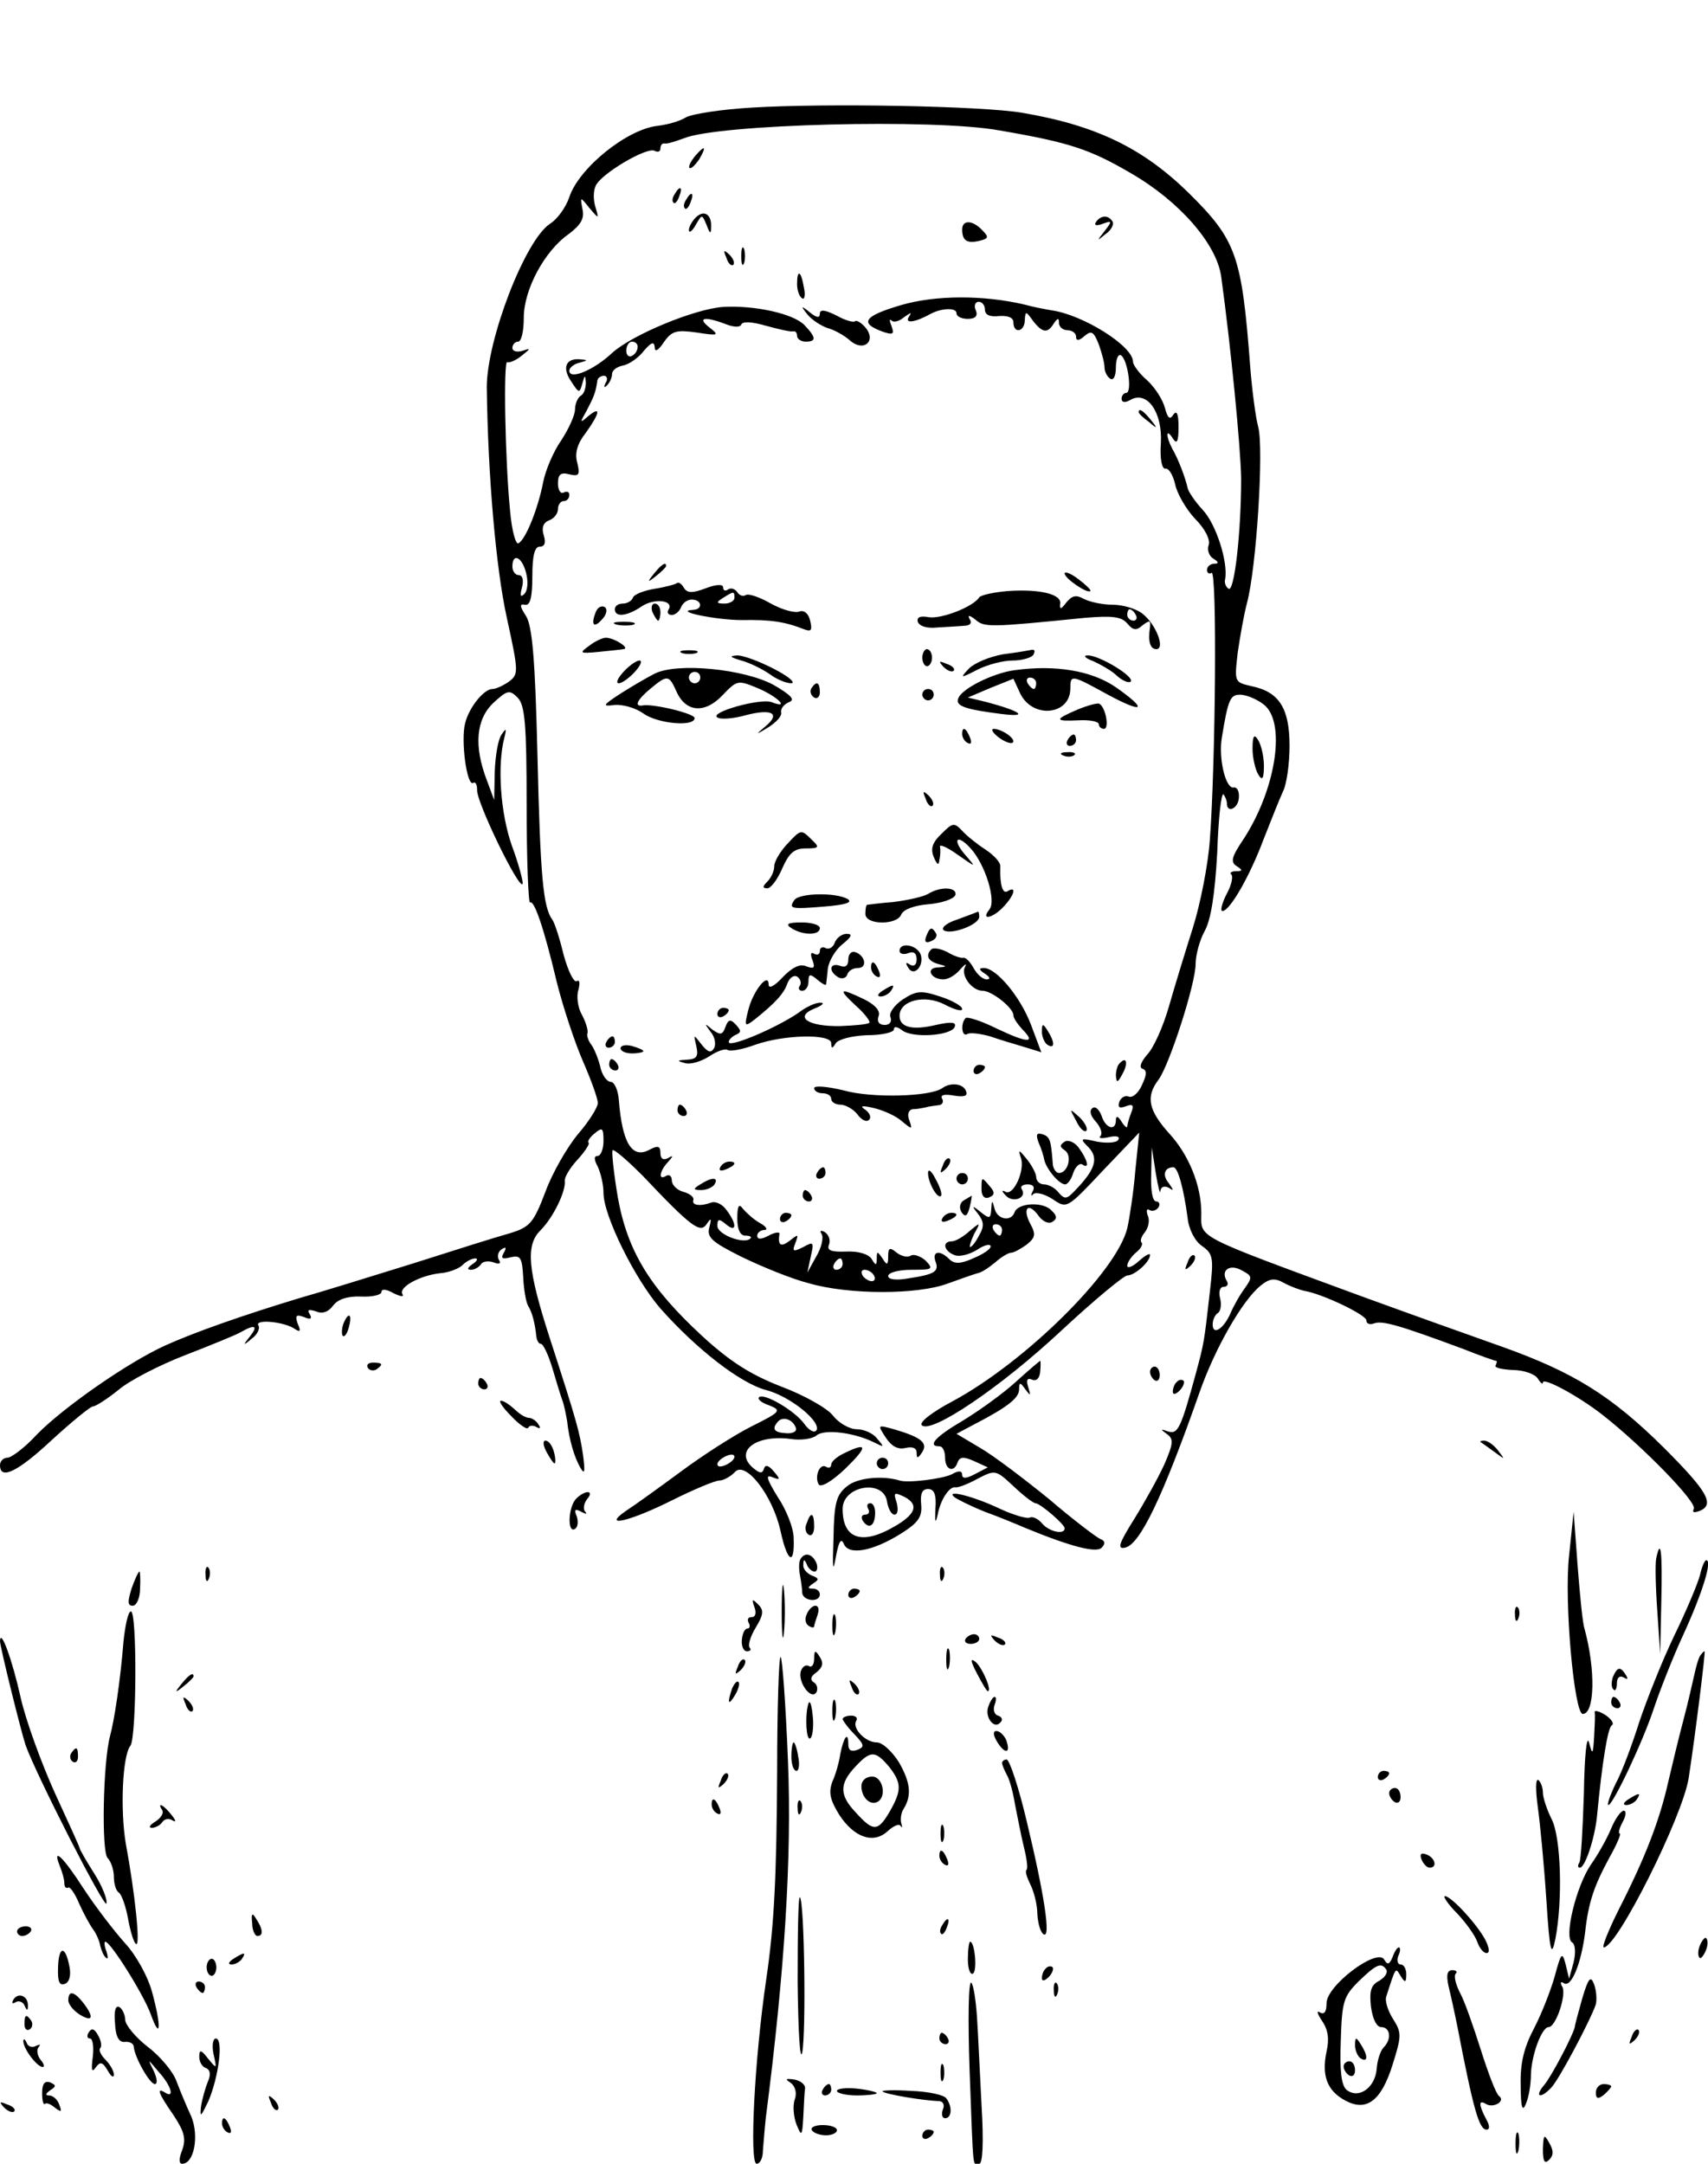 <?xml version="1.0" standalone="no"?>
<!DOCTYPE svg PUBLIC "-//W3C//DTD SVG 20010904//EN"
 "http://www.w3.org/TR/2001/REC-SVG-20010904/DTD/svg10.dtd">
<svg version="1.0" xmlns="http://www.w3.org/2000/svg"
 width="300pt" height="380pt" viewBox="0 0 300 380"
 preserveAspectRatio="xMidYMid meet">
<g transform="translate(0,380) scale(0.1,-0.1)"
fill="#000000" stroke="none">
<path d="M1320 3611 c-52 -3 -104 -11 -115 -17 -11 -7 -33 -13 -50 -15 -54 -6
-138 -74 -155 -125 -6 -18 -21 -39 -34 -47 -44 -29 -111 -204 -111 -287 2
-156 16 -317 35 -404 21 -96 21 -100 4 -113 -10 -7 -23 -13 -29 -13 -15 0 -41
-32 -48 -60 -8 -30 3 -111 14 -105 4 3 7 -3 7 -12 -2 -20 75 -179 80 -165 1 4
-7 35 -19 67 -20 57 -26 141 -13 190 4 16 3 17 -5 5 -6 -8 -11 -37 -12 -65
l-1 -50 -13 35 c-23 60 -19 107 12 136 24 22 28 23 42 9 13 -13 16 -46 16
-189 0 -96 3 -172 6 -171 7 5 24 -43 47 -140 11 -44 32 -107 46 -139 14 -32
26 -65 26 -73 0 -8 -16 -33 -35 -55 -19 -23 -45 -68 -57 -101 -21 -55 -27 -62
-63 -73 -22 -6 -98 -30 -170 -53 -71 -22 -161 -50 -200 -61 -102 -31 -184 -60
-235 -83 -66 -30 -179 -109 -225 -156 -21 -23 -45 -41 -52 -41 -7 0 -13 -6
-13 -13 0 -27 31 -12 92 45 35 32 67 58 71 58 5 0 25 13 45 29 20 17 73 44
117 61 44 17 88 35 97 40 26 15 32 12 17 -7 -13 -16 -12 -17 3 -4 10 7 15 18
12 23 -8 12 46 7 64 -6 9 -6 11 -4 5 9 -5 15 -3 17 11 12 11 -5 15 -3 10 5 -5
8 -2 9 11 5 11 -5 22 -1 30 10 8 11 25 17 49 16 20 -1 36 3 36 8 0 6 9 5 21
-2 12 -6 19 -7 16 -2 -8 12 30 33 66 37 15 1 33 8 39 14 7 7 17 12 23 12 5 0
3 -5 -5 -10 -9 -6 -10 -10 -3 -10 6 0 14 4 18 10 3 5 13 6 22 3 10 -4 14 -2 9
5 -3 6 -1 14 5 18 8 5 9 3 4 -6 -6 -10 -3 -12 12 -8 17 4 20 0 22 -35 1 -22 5
-45 9 -51 7 -11 12 -32 14 -53 1 -7 4 -13 8 -13 4 0 13 -19 20 -42 7 -24 15
-50 18 -58 3 -8 6 -24 8 -35 4 -36 13 -64 23 -82 8 -14 9 -8 5 22 -6 40 -10
56 -59 207 -38 118 -42 161 -16 187 23 23 45 69 43 87 -1 6 9 23 22 37 13 14
22 28 20 30 -3 2 2 10 11 17 13 11 15 9 15 -14 0 -14 -5 -26 -10 -26 -7 0 -7
-6 0 -19 5 -11 10 -31 10 -46 0 -40 55 -151 100 -203 63 -71 140 -131 185
-143 43 -11 98 -56 89 -71 -4 -5 -13 0 -21 11 -16 23 -72 56 -80 47 -3 -3 5
-10 18 -14 22 -9 21 -11 -31 -37 -30 -15 -86 -51 -125 -80 -38 -28 -81 -59
-95 -68 -45 -31 6 -19 80 18 38 19 76 35 84 35 7 0 19 7 26 14 18 23 67 -39
81 -103 12 -55 25 -62 23 -12 0 17 -13 50 -28 72 -19 31 -22 40 -10 35 15 -6
15 -4 3 10 -9 11 -15 12 -17 5 -3 -9 -7 -9 -18 0 -36 29 2 60 64 52 18 -3 39
0 46 6 14 12 67 5 101 -12 18 -9 19 -9 6 6 -7 10 -24 17 -36 17 -13 0 -32 11
-42 24 -10 13 -51 36 -91 51 -54 21 -90 44 -139 89 -92 85 -131 149 -148 244
-7 42 -11 79 -9 82 3 2 26 -18 53 -45 86 -91 101 -101 112 -85 8 12 9 11 5 -5
-5 -18 4 -26 56 -52 35 -17 88 -39 120 -47 70 -20 190 -20 243 0 22 8 45 16
52 18 7 1 20 10 31 19 10 9 23 17 28 17 5 0 17 7 27 14 15 12 17 18 7 36 -15
28 -4 40 14 15 7 -10 18 -15 24 -11 9 5 9 11 -1 20 -14 16 -59 14 -65 -3 -6
-17 -30 -13 -35 6 -4 16 -5 16 -6 -1 -1 -16 -3 -17 -18 -5 -16 13 -17 12 -5
-3 10 -13 11 -22 2 -37 -6 -12 -13 -21 -16 -21 -2 0 1 10 7 23 12 21 11 21 -8
5 -11 -10 -25 -18 -31 -18 -18 0 -14 -17 4 -24 9 -4 27 1 40 9 13 9 24 11 24
6 0 -5 -14 -14 -31 -21 -22 -10 -33 -10 -42 -1 -16 16 -30 14 -24 -4 7 -18 -1
-23 -47 -30 -22 -4 -36 -2 -36 4 0 6 18 11 41 11 37 0 39 1 25 16 -9 8 -21 12
-26 9 -6 -4 -17 -1 -25 5 -12 10 -15 9 -15 -6 0 -16 -2 -17 -10 -4 -9 13 -10
13 -10 0 0 -13 -2 -13 -9 -1 -6 9 -24 14 -45 13 -26 -1 -34 2 -30 12 3 8 0 17
-7 22 -7 4 -10 3 -6 -3 4 -6 0 -24 -9 -39 l-16 -29 6 28 c6 26 5 27 -13 17
-18 -9 -20 -8 -14 7 6 16 5 16 -10 4 -16 -12 -21 -8 -18 12 1 4 -8 3 -19 -3
-13 -7 -20 -7 -20 0 0 5 6 10 13 10 6 0 3 6 -8 12 -11 6 -24 18 -30 25 -7 10
-10 6 -10 -17 0 -19 5 -30 14 -30 8 0 12 -2 9 -5 -11 -11 -58 7 -58 22 0 13 3
13 15 3 19 -16 20 0 1 25 -7 10 -19 16 -27 13 -19 -7 -35 -5 -31 5 1 5 -7 11
-18 14 -11 3 -20 12 -20 20 0 8 -5 11 -10 8 -14 -9 -12 8 3 24 10 11 10 13 0
7 -8 -4 -13 -1 -13 9 0 12 -4 14 -19 6 -31 -17 -48 12 -54 86 -1 18 -8 33 -14
33 -7 0 -16 12 -19 28 -4 15 -11 32 -16 38 -5 7 -8 16 -6 20 1 5 -3 19 -10 32
-7 12 -10 32 -6 44 3 12 2 18 -3 15 -5 -3 -15 17 -23 46 -7 29 -16 57 -20 62
-16 22 -21 75 -26 288 -4 168 -9 227 -20 245 -11 17 -12 22 -2 20 9 -2 13 12
13 50 0 36 4 52 13 52 9 0 11 7 7 20 -4 13 -1 22 9 26 9 3 16 12 16 20 0 8 5
14 10 14 6 0 10 5 10 11 0 5 -4 7 -10 4 -5 -3 -10 4 -10 16 0 16 5 20 20 16
17 -4 19 -1 14 20 -5 17 0 34 15 53 25 35 27 48 4 29 -15 -13 -15 -12 -2 11
13 25 15 31 18 50 0 6 6 10 12 10 5 0 7 -6 3 -12 -4 -8 -3 -10 2 -5 5 5 9 14
9 20 0 7 9 13 19 15 11 2 28 14 37 26 13 15 18 17 19 6 0 -9 6 -6 16 9 14 20
22 22 58 17 38 -6 40 -5 22 9 -22 17 -9 20 28 6 15 -6 26 -6 28 -1 2 6 19 5
43 -2 22 -6 43 -11 48 -10 4 1 7 -2 7 -8 0 -5 7 -10 15 -10 19 0 19 7 -2 29
-19 20 -87 35 -142 32 -50 -3 -161 -49 -196 -81 -32 -30 -75 -48 -75 -31 0 5
8 12 18 14 15 4 15 5 0 6 -25 2 -31 -16 -14 -40 13 -20 14 -20 19 -2 4 15 5
15 6 1 0 -9 -3 -20 -9 -23 -5 -3 -10 -14 -10 -24 0 -10 -11 -34 -24 -54 -14
-20 -28 -53 -32 -74 -9 -46 -30 -99 -43 -107 -5 -4 -12 22 -15 56 -9 90 -12
267 -5 262 3 -2 15 3 25 11 16 13 17 14 2 9 -10 -3 -18 -1 -18 5 0 6 5 11 10
11 6 0 10 19 10 42 0 49 36 117 79 147 21 16 28 27 24 44 -4 22 -4 22 12 2 17
-20 17 -20 11 1 -4 12 -4 28 0 37 8 21 91 70 104 62 6 -3 10 -1 10 4 0 6 3 10
8 9 4 -1 19 4 33 9 59 25 439 35 554 14 123 -21 159 -33 231 -75 85 -49 151
-124 159 -182 17 -124 34 -298 35 -354 0 -96 -12 -200 -22 -194 -5 3 -8 11 -6
17 5 31 -16 96 -39 121 -14 15 -26 33 -27 39 -4 18 -16 50 -27 69 -12 23 -11
37 1 18 7 -11 10 -6 10 20 0 23 -3 30 -9 22 -6 -10 -10 -7 -15 12 -4 15 -18
36 -31 48 -14 12 -25 27 -25 33 0 27 -87 82 -143 90 -12 2 -33 6 -47 10 -72
17 -157 17 -218 -1 -64 -19 -73 -31 -33 -46 20 -7 22 -5 17 9 -4 10 -4 14 0
10 4 -4 14 -1 22 6 13 9 14 9 8 0 -7 -12 12 -9 39 6 19 10 45 11 45 1 0 -6 9
-10 20 -10 13 0 18 5 14 15 -4 8 -1 15 5 15 6 0 11 -6 11 -14 0 -9 9 -13 25
-11 16 1 25 -3 25 -11 0 -21 20 -17 20 4 1 16 2 16 14 -1 17 -22 26 -23 37 -5
7 10 9 10 9 1 0 -7 7 -13 15 -13 8 0 15 -5 15 -11 0 -8 5 -8 15 1 12 10 16 8
25 -15 5 -14 10 -32 10 -40 0 -8 5 -17 10 -20 6 -4 10 5 10 20 0 14 4 24 9 21
12 -8 20 -66 9 -66 -4 0 -8 -5 -8 -10 0 -7 6 -8 16 -2 29 16 56 -22 53 -76 -2
-29 2 -46 8 -45 6 1 13 -11 17 -27 3 -16 19 -44 35 -61 18 -18 27 -37 24 -46
-3 -8 0 -19 8 -24 10 -6 10 -9 2 -9 -7 0 -13 -5 -13 -11 0 -5 4 -8 8 -5 10 6
7 -336 -3 -469 -3 -44 -17 -114 -30 -155 -13 -41 -32 -103 -42 -138 -10 -35
-27 -73 -38 -84 -11 -13 -15 -23 -8 -25 8 -3 7 -11 -1 -28 -6 -14 -16 -23 -23
-21 -6 3 -14 -1 -17 -9 -3 -10 0 -12 11 -8 13 5 15 2 10 -11 -4 -10 -7 -21 -7
-24 0 -4 -5 0 -10 8 -6 10 -10 11 -10 3 0 -20 -18 -15 -25 7 -4 11 -11 18 -16
14 -6 -4 -4 -13 5 -23 9 -10 13 -21 9 -26 -5 -4 2 -5 15 -2 13 3 20 1 16 -5
-3 -5 -20 -6 -37 -3 -30 7 -31 6 -15 -10 18 -19 12 -39 -24 -76 -14 -15 -18
-16 -29 -3 -6 8 -18 14 -25 14 -8 0 -14 6 -14 13 0 6 -8 21 -17 32 -13 16 -15
17 -10 2 8 -22 -13 -68 -27 -60 -7 4 -7 1 1 -7 12 -13 37 -4 28 11 -4 5 1 9
10 9 10 0 13 -5 9 -12 -4 -7 -3 -10 1 -5 5 4 20 0 34 -9 25 -17 25 -17 88 50
l64 67 -7 -68 c-3 -37 -10 -82 -14 -100 -19 -77 -179 -235 -307 -304 -36 -19
-59 -37 -54 -42 16 -16 138 66 245 166 57 53 110 97 116 97 13 0 40 24 40 36
0 4 -9 -1 -20 -11 -11 -10 -20 -13 -20 -8 0 6 7 16 15 23 9 7 13 15 10 18 -3
3 0 11 6 18 6 8 9 21 5 29 -3 9 -2 13 3 10 5 -3 12 -1 16 5 3 5 1 10 -4 10 -7
0 -10 20 -9 48 l1 47 7 -45 c4 -25 8 -39 8 -32 1 8 7 10 15 6 9 -6 9 -5 0 8
-12 14 -8 28 8 28 8 0 18 -37 25 -89 2 -20 13 -41 25 -49 20 -14 21 -21 14
-81 -10 -88 -10 -89 -24 -141 -27 -99 -32 -109 -49 -104 -14 5 -14 4 -3 -4 13
-9 12 -17 -4 -54 -11 -24 -35 -67 -53 -96 -27 -43 -30 -53 -16 -50 26 5 66 88
131 273 27 77 75 161 107 187 16 13 25 14 41 5 11 -6 27 -12 36 -14 31 -5 109
-42 109 -52 0 -6 6 -8 14 -5 14 5 43 -3 156 -45 30 -12 56 -21 58 -21 2 0 1
-3 -1 -8 -3 -4 11 -7 30 -8 19 0 39 -7 44 -15 5 -8 9 -11 9 -7 0 10 63 -24
105 -57 69 -54 167 -154 160 -165 -3 -6 0 -7 9 -4 29 11 16 34 -62 112 -92 91
-158 132 -284 177 -51 18 -163 58 -248 89 -296 109 -280 101 -280 146 0 48
-22 102 -56 139 -37 41 -42 65 -19 95 19 26 65 168 65 203 0 15 7 42 16 58 11
20 18 65 22 138 2 59 7 105 11 102 3 -4 6 -11 6 -16 0 -18 20 -9 21 10 1 11
-3 19 -9 18 -14 -3 -27 50 -21 87 11 68 15 76 32 76 10 0 28 -7 40 -16 42 -29
24 -149 -34 -238 -21 -31 -23 -40 -12 -47 11 -7 11 -9 -1 -9 -8 0 -12 -3 -8
-6 3 -4 0 -19 -9 -35 -8 -16 -11 -29 -7 -29 13 0 48 61 72 125 13 33 28 71 34
84 7 13 12 50 12 81 0 66 -18 95 -67 105 -30 7 -30 7 -24 59 4 28 11 67 16 86
17 62 30 273 20 310 -5 19 -11 67 -14 105 -15 197 -24 223 -109 307 -80 78
-162 118 -292 140 -72 12 -344 17 -475 9z m-200 -420 c0 -6 -4 -13 -10 -16 -5
-3 -10 1 -10 9 0 9 5 16 10 16 6 0 10 -4 10 -9z m-196 -397 c4 -15 3 -31 -3
-37 -7 -7 -8 -3 -4 12 3 12 1 21 -6 21 -6 0 -11 7 -11 15 0 25 17 17 24 -11z
m836 -1154 c0 -5 -2 -10 -4 -10 -3 0 -8 5 -11 10 -3 6 -1 10 4 10 6 0 11 -4
11 -10z m-280 -60 c0 -5 -5 -10 -11 -10 -5 0 -7 5 -4 10 3 6 8 10 11 10 2 0 4
-4 4 -10z m706 -43 c-9 -12 -20 -32 -25 -44 -12 -27 -31 -39 -31 -19 0 8 4 17
9 20 5 3 7 15 4 26 -3 12 0 20 6 20 7 0 9 5 6 10 -12 19 5 31 26 19 19 -10 19
-12 5 -32z m-651 23 c3 -5 2 -10 -4 -10 -5 0 -13 5 -16 10 -3 6 -2 10 4 10 5
0 13 -4 16 -10z m-137 -268 c2 -6 -6 -10 -17 -9 -22 1 -26 8 -14 21 9 9 26 3
31 -12z m-118 -62 c-8 -5 -17 -7 -19 -4 -3 3 1 9 9 14 8 5 17 7 19 4 3 -3 -1
-9 -9 -14z"/>
<path d="M1220 3525 c-7 -9 -11 -17 -9 -20 3 -2 10 5 17 15 14 24 10 26 -8 5z"/>
<path d="M1185 3459 c-4 -6 -5 -12 -2 -15 2 -3 7 2 10 11 7 17 1 20 -8 4z"/>
<path d="M1205 3449 c-4 -6 -5 -12 -2 -15 2 -3 7 2 10 11 7 17 1 20 -8 4z"/>
<path d="M1222 3418 c-7 -7 -12 -17 -12 -22 0 -6 6 -2 12 9 11 19 11 19 19 0
6 -16 8 -17 8 -3 1 22 -13 30 -27 16z"/>
<path d="M1925 3410 c-4 -6 1 -7 12 -3 16 6 17 5 3 -13 -14 -18 -14 -18 2 -5
10 7 15 17 12 22 -7 12 -21 11 -29 -1z"/>
<path d="M1690 3397 c0 -20 9 -25 30 -20 17 4 17 7 5 19 -17 18 -35 18 -35 1z"/>
<path d="M1302 3350 c0 -14 2 -19 5 -12 2 6 2 18 0 25 -3 6 -5 1 -5 -13z"/>
<path d="M1276 3347 c3 -10 9 -15 12 -12 3 3 0 11 -7 18 -10 9 -11 8 -5 -6z"/>
<path d="M1400 3301 c0 -11 4 -22 9 -25 4 -3 6 6 3 19 -5 30 -12 33 -12 6z"/>
<path d="M1418 3248 c8 -10 24 -20 35 -24 12 -3 30 -13 40 -22 24 -21 47 -1
27 23 -7 8 -15 13 -18 11 -2 -3 -17 1 -33 10 -20 10 -29 11 -29 3 0 -8 -6 -7
-17 2 -16 13 -17 12 -5 -3z"/>
<path d="M2000 3076 c0 -2 8 -10 18 -17 15 -13 16 -12 3 4 -13 16 -21 21 -21
13z"/>
<path d="M1149 2793 c-13 -16 -12 -17 4 -4 9 7 17 15 17 17 0 8 -8 3 -21 -13z"/>
<path d="M1870 2793 c0 -9 40 -36 45 -31 2 2 -8 11 -21 21 -13 10 -24 14 -24
10z"/>
<path d="M1189 2776 c-2 -2 -20 -7 -39 -10 -19 -3 -36 -10 -38 -15 -2 -6 -10
-11 -18 -11 -8 0 -14 -4 -14 -10 0 -15 22 -12 47 5 22 15 58 11 47 -6 -3 -5 0
-9 6 -9 6 0 13 6 16 13 3 8 11 14 19 14 18 0 20 -17 3 -18 -38 -2 40 -18 85
-18 51 1 76 -3 109 -16 13 -5 15 -2 11 15 -3 13 -11 19 -19 16 -8 -3 -30 3
-50 14 -19 11 -39 18 -44 15 -5 -3 -11 -1 -15 5 -4 6 -11 8 -16 5 -5 -4 -9 -2
-9 4 0 5 -12 5 -30 -2 -24 -9 -33 -9 -39 1 -4 7 -9 10 -12 8z m101 -26 c0 -5
-8 -10 -17 -10 -15 0 -16 2 -3 10 19 12 20 12 20 0z"/>
<path d="M1770 2762 c-24 -2 -47 -7 -50 -11 -11 -17 -66 -38 -88 -35 -16 3
-22 0 -20 -8 3 -8 17 -12 34 -10 16 1 37 2 47 3 11 0 15 5 10 12 -4 7 0 7 10
-1 16 -14 24 -14 193 3 48 4 64 2 74 -10 10 -12 16 -13 27 -3 12 9 14 9 13 -3
-4 -25 0 -39 11 -39 16 0 0 43 -24 62 -11 9 -35 16 -53 16 -18 0 -40 5 -50 10
-14 8 -21 6 -31 -6 -9 -12 -12 -13 -11 -3 4 17 -34 27 -92 23z m225 -42 c3 -5
1 -10 -4 -10 -6 0 -11 5 -11 10 0 6 2 10 4 10 3 0 8 -4 11 -10z"/>
<path d="M1046 2724 c-9 -23 -2 -28 13 -10 7 8 8 17 3 20 -6 3 -13 -1 -16 -10z"/>
<path d="M1146 2725 c4 -8 8 -15 10 -15 2 0 4 7 4 15 0 8 -4 15 -10 15 -5 0
-7 -7 -4 -15z"/>
<path d="M1083 2703 c9 -2 23 -2 30 0 6 3 -1 5 -18 5 -16 0 -22 -2 -12 -5z"/>
<path d="M1035 2666 c-18 -13 -17 -14 15 -11 19 2 40 4 45 5 13 1 -16 20 -31
20 -5 0 -19 -6 -29 -14z"/>
<path d="M1198 2653 c6 -2 18 -2 25 0 6 3 1 5 -13 5 -14 0 -19 -2 -12 -5z"/>
<path d="M1620 2645 c0 -8 4 -15 8 -15 5 0 9 7 9 15 0 8 -4 15 -9 15 -4 0 -8
-7 -8 -15z"/>
<path d="M1762 2651 c-23 -4 -50 -15 -60 -25 -16 -17 -16 -18 15 -2 18 9 45
16 62 16 16 0 33 5 36 10 3 6 3 9 -2 9 -4 -1 -27 -5 -51 -8z"/>
<path d="M1302 2640 c15 -4 37 -15 50 -24 12 -9 29 -16 38 -16 8 1 -5 12 -30
25 -25 13 -54 24 -65 24 -15 -1 -13 -3 7 -9z"/>
<path d="M1920 2639 c13 -6 33 -17 42 -26 10 -9 21 -13 24 -10 8 8 -56 47 -76
46 -8 0 -4 -5 10 -10z"/>
<path d="M1095 2620 c-10 -11 -14 -20 -8 -20 5 0 18 9 28 20 10 11 14 20 8 20
-5 0 -18 -9 -28 -20z"/>
<path d="M1657 2629 c7 -7 15 -10 18 -7 3 3 -2 9 -12 12 -14 6 -15 5 -6 -5z"/>
<path d="M1150 2617 c-14 -7 -41 -23 -60 -35 -32 -21 -33 -23 -10 -20 14 1 36
-5 50 -15 25 -18 90 -24 90 -8 0 8 -75 26 -92 22 -15 -2 -8 11 15 30 29 24 32
24 45 -5 16 -37 50 -40 81 -7 26 27 27 27 63 12 35 -15 56 -37 23 -24 -20 7
-110 -18 -95 -27 6 -4 29 -2 50 4 46 12 62 3 34 -20 -18 -15 -17 -15 6 -1 14
9 24 20 22 26 -1 7 5 14 14 18 11 4 4 12 -27 30 -51 28 -169 40 -209 20z m80
-7 c0 -5 -4 -10 -10 -10 -5 0 -10 5 -10 10 0 6 5 10 10 10 6 0 10 -4 10 -10z"/>
<path d="M1782 2623 c-38 -5 -94 -33 -99 -50 -5 -13 13 -19 77 -27 48 -6 33 5
-27 21 l-33 8 40 17 40 16 12 -26 c22 -45 88 -38 88 9 0 25 2 24 66 -11 63
-34 71 -27 14 13 -42 29 -106 40 -178 30z m38 -23 c0 -5 -2 -10 -4 -10 -3 0
-8 5 -11 10 -3 6 -1 10 4 10 6 0 11 -4 11 -10z"/>
<path d="M1425 2591 c-3 -5 -1 -12 5 -16 5 -3 10 1 10 9 0 18 -6 21 -15 7z"/>
<path d="M1620 2580 c0 -5 5 -10 10 -10 6 0 10 5 10 10 0 6 -4 10 -10 10 -5 0
-10 -4 -10 -10z"/>
<path d="M1893 2554 c-42 -18 -41 -21 2 -19 19 1 35 -2 35 -7 0 -4 4 -8 9 -8
10 0 3 38 -8 44 -3 2 -21 -3 -38 -10z"/>
<path d="M1690 2511 c0 -6 4 -13 10 -16 6 -3 7 1 4 9 -7 18 -14 21 -14 7z"/>
<path d="M1754 2505 c11 -8 22 -12 25 -9 6 6 -19 24 -34 24 -5 -1 -1 -7 9 -15z"/>
<path d="M1875 2500 c-3 -5 -1 -10 4 -10 6 0 11 5 11 10 0 6 -2 10 -4 10 -3 0
-8 -4 -11 -10z"/>
<path d="M2200 2485 c0 -16 5 -37 10 -45 7 -12 10 -8 10 15 0 17 -5 37 -10 45
-7 12 -10 8 -10 -15z"/>
<path d="M1868 2473 c7 -3 16 -2 19 1 4 3 -2 6 -13 5 -11 0 -14 -3 -6 -6z"/>
<path d="M1626 2397 c3 -10 9 -15 12 -12 3 3 0 11 -7 18 -10 9 -11 8 -5 -6z"/>
<path d="M1654 2336 c-16 -15 -20 -26 -14 -41 6 -14 9 -16 10 -5 2 8 2 19 1
23 -1 5 13 -1 31 -14 33 -23 33 -23 14 -1 -24 27 -16 39 8 13 27 -29 46 -93
34 -108 -17 -21 7 -15 25 5 19 20 23 37 7 27 -9 -6 -14 11 -13 43 1 7 -11 20
-26 30 -14 9 -33 24 -41 33 -14 15 -17 14 -36 -5z"/>
<path d="M1382 2317 c-12 -13 -22 -30 -22 -38 0 -8 -5 -20 -12 -27 -9 -9 -9
-12 0 -12 6 0 18 16 26 35 12 27 21 35 41 35 24 0 25 2 11 15 -19 19 -19 19
-44 -8z"/>
<path d="M1630 2230 c-9 -5 -36 -11 -60 -14 -25 -2 -46 -5 -47 -5 -2 -1 -3 -8
-3 -16 0 -20 56 -20 63 -1 4 9 23 16 48 18 23 2 44 9 47 16 4 14 -26 16 -48 2z"/>
<path d="M1395 2219 c-10 -15 -6 -16 54 -11 36 3 49 7 40 13 -20 12 -86 11
-94 -2z"/>
<path d="M1681 2185 c-19 -6 -29 -15 -23 -19 13 -8 62 10 62 24 0 5 -1 9 -2 9
-2 -1 -18 -7 -37 -14z"/>
<path d="M1390 2170 c20 -13 50 -13 50 0 0 6 -15 10 -32 10 -25 0 -29 -3 -18
-10z"/>
<path d="M1627 2156 c-4 -10 -1 -13 8 -9 8 3 12 9 9 14 -7 12 -11 11 -17 -5z"/>
<path d="M1466 2144 c-3 -8 -10 -12 -16 -9 -5 3 -10 1 -10 -5 0 -6 -4 -8 -10
-5 -6 4 -7 -1 -3 -11 5 -14 3 -16 -11 -11 -11 5 -25 -2 -42 -20 -14 -15 -24
-20 -24 -12 0 23 -28 -12 -36 -46 -7 -28 -6 -29 12 -15 35 28 51 45 57 63 4
10 11 15 17 12 6 -4 8 -11 5 -16 -4 -5 -1 -9 4 -9 6 0 11 7 11 16 0 14 3 14
15 4 8 -7 15 -11 16 -9 0 2 2 15 3 28 2 13 13 33 26 43 16 13 18 18 7 18 -8 0
-18 -7 -21 -16z"/>
<path d="M1580 2130 c0 -5 7 -7 15 -4 10 4 15 0 15 -11 0 -10 -5 -13 -12 -9
-7 5 -8 3 -3 -5 10 -18 29 3 22 23 -7 17 -37 22 -37 6z"/>
<path d="M1636 2133 c-11 -11 -6 -21 12 -26 16 -4 16 -5 -1 -6 -22 -1 -12 -21
10 -21 9 0 22 8 30 18 8 9 12 11 8 4 -8 -15 12 -42 31 -42 16 0 54 -30 54 -43
0 -5 7 -15 15 -24 26 -26 10 -25 -43 0 -28 14 -53 22 -56 19 -9 -9 -7 -34 3
-28 4 3 22 1 40 -4 17 -6 44 -14 61 -19 l29 -9 -18 48 c-19 50 -61 100 -83
100 -9 0 -9 -3 2 -10 9 -6 10 -10 3 -10 -7 0 -17 9 -23 20 -6 11 -14 19 -18
18 -4 -1 -17 3 -28 10 -12 6 -24 8 -28 5z"/>
<path d="M1490 2115 c0 -11 -5 -15 -15 -11 -18 6 -20 -10 -3 -20 6 -4 14 -2
16 4 2 7 10 12 19 12 17 0 13 22 -5 28 -7 2 -12 -4 -12 -13z"/>
<path d="M1530 2101 c0 -6 4 -13 10 -16 6 -3 7 1 4 9 -7 18 -14 21 -14 7z"/>
<path d="M1550 2060 c-9 -6 -10 -10 -3 -10 6 0 15 5 18 10 8 12 4 12 -15 0z"/>
<path d="M1503 2034 c16 -14 26 -28 24 -30 -2 -3 -26 -5 -51 -6 -57 -1 -82 16
-45 31 13 5 18 10 11 10 -8 1 -26 -7 -40 -18 -38 -26 -122 -62 -122 -51 0 4 6
10 13 13 9 4 9 7 0 17 -10 11 -14 10 -19 -4 -5 -14 -9 -14 -23 -4 -14 12 -14
11 -3 -4 8 -9 10 -23 6 -29 -5 -9 -11 -7 -22 7 -14 18 -14 18 -9 -3 4 -18 1
-23 -16 -24 -18 -1 -19 -2 -4 -6 10 -3 29 3 43 12 13 9 28 14 32 11 5 -3 26 1
48 9 50 18 134 20 134 3 0 -10 2 -10 8 0 5 7 29 13 55 14 26 0 47 5 47 10 0 6
6 5 14 -1 18 -15 88 -10 93 6 3 8 -6 9 -33 3 -42 -10 -64 -4 -64 16 0 27 44
38 79 20 17 -9 31 -13 31 -8 0 5 -17 15 -39 22 -33 11 -42 10 -65 -5 -15 -10
-25 -24 -22 -31 3 -8 -1 -14 -10 -14 -10 0 -14 6 -11 15 4 9 -5 20 -25 30 -44
21 -47 19 -15 -11z"/>
<path d="M1260 2019 c0 -5 5 -7 10 -4 6 3 10 8 10 11 0 2 -4 4 -10 4 -5 0 -10
-5 -10 -11z"/>
<path d="M1830 1988 c0 -9 5 -20 10 -23 13 -8 13 5 0 25 -8 13 -10 13 -10 -2z"/>
<path d="M1065 1970 c-3 -5 -1 -10 4 -10 6 0 11 5 11 10 0 6 -2 10 -4 10 -3 0
-8 -4 -11 -10z"/>
<path d="M1090 1959 c0 -5 9 -9 20 -9 11 0 20 2 20 4 0 2 -9 6 -20 9 -11 3
-20 1 -20 -4z"/>
<path d="M1070 1930 c0 -5 5 -10 11 -10 5 0 7 5 4 10 -3 6 -8 10 -11 10 -2 0
-4 -4 -4 -10z"/>
<path d="M1967 1933 c-4 -3 -7 -13 -7 -22 1 -13 3 -13 11 2 11 19 8 33 -4 20z"/>
<path d="M1710 1919 c0 -5 5 -7 10 -4 6 3 10 8 10 11 0 2 -4 4 -10 4 -5 0 -10
-5 -10 -11z"/>
<path d="M1430 1889 c0 -5 7 -9 15 -9 8 0 15 -4 15 -10 0 -5 7 -10 16 -10 9 0
23 -8 30 -17 7 -10 16 -14 20 -10 5 4 2 12 -6 18 -11 7 -6 8 15 3 17 -4 39
-14 49 -23 18 -15 19 -15 13 2 -4 10 -1 18 6 19 7 0 17 2 22 3 6 2 16 3 23 4
7 0 10 6 7 11 -4 7 3 9 20 6 18 -3 25 -1 22 7 -4 14 -27 17 -42 6 -21 -15
-123 -18 -173 -4 -29 7 -52 9 -52 4z"/>
<path d="M1190 1850 c0 -5 5 -10 11 -10 5 0 7 5 4 10 -3 6 -8 10 -11 10 -2 0
-4 -4 -4 -10z"/>
<path d="M1890 1832 c6 -13 14 -21 18 -18 3 4 -2 14 -12 24 -18 16 -18 16 -6
-6z"/>
<path d="M1824 1794 c5 -11 9 -24 10 -30 3 -16 26 -44 37 -44 4 0 11 9 14 20
4 11 11 18 16 15 13 -9 10 7 -6 29 -7 10 -19 15 -25 11 -9 -6 -9 -9 0 -15 14
-9 6 -40 -10 -40 -5 0 -11 8 -11 18 -3 40 -5 46 -18 50 -10 3 -12 0 -7 -14z"/>
<path d="M1656 1753 c-6 -14 -5 -15 5 -6 7 7 10 15 7 18 -3 3 -9 -2 -12 -12z"/>
<path d="M1265 1750 c-3 -6 1 -7 9 -4 18 7 21 14 7 14 -6 0 -13 -4 -16 -10z"/>
<path d="M1435 1740 c-3 -5 -1 -10 4 -10 6 0 11 5 11 10 0 6 -2 10 -4 10 -3 0
-8 -4 -11 -10z"/>
<path d="M1630 1740 c0 -17 17 -47 23 -40 2 3 -2 16 -10 30 -7 14 -13 18 -13
10z"/>
<path d="M1680 1730 c0 -5 5 -10 10 -10 6 0 10 5 10 10 0 6 -4 10 -10 10 -5 0
-10 -4 -10 -10z"/>
<path d="M1230 1720 c-13 -8 -13 -10 2 -10 9 0 20 5 23 10 8 13 -5 13 -25 0z"/>
<path d="M1724 1711 c0 -11 5 -17 13 -14 10 4 11 9 2 19 -15 18 -15 18 -15 -5z"/>
<path d="M1410 1700 c0 -5 5 -10 11 -10 5 0 7 5 4 10 -3 6 -8 10 -11 10 -2 0
-4 -4 -4 -10z"/>
<path d="M1693 1692 c-7 -4 -9 -13 -4 -21 6 -9 10 -7 14 8 3 12 4 21 4 21 -1
0 -7 -4 -14 -8z"/>
<path d="M1370 1659 c0 -5 5 -7 10 -4 6 3 10 8 10 11 0 2 -4 4 -10 4 -5 0 -10
-5 -10 -11z"/>
<path d="M1655 1660 c-3 -6 1 -7 9 -4 18 7 21 14 7 14 -6 0 -13 -4 -16 -10z"/>
<path d="M2086 1583 c-6 -14 -5 -15 5 -6 7 7 10 15 7 18 -3 3 -9 -2 -12 -12z"/>
<path d="M603 1475 c-3 -9 -3 -18 -1 -21 3 -3 8 4 11 16 6 23 -1 27 -10 5z"/>
<path d="M646 1398 c3 -5 10 -6 15 -3 13 9 11 12 -6 12 -8 0 -12 -4 -9 -9z"/>
<path d="M1784 1373 c-23 -21 -65 -51 -93 -68 -48 -28 -63 -45 -41 -45 6 0 10
-9 10 -20 0 -22 16 -27 22 -8 4 10 11 10 29 2 l24 -11 -23 -12 c-15 -8 -22 -8
-22 -1 0 7 -6 8 -18 1 -15 -8 -78 -16 -92 -11 -30 9 -74 5 -92 -10 -19 -15
-23 -29 -24 -91 -2 -53 -1 -63 4 -34 5 27 9 35 14 24 8 -21 50 -14 101 18 30
19 37 29 35 51 -2 19 2 27 12 27 11 0 15 -10 13 -35 -1 -24 0 -27 4 -10 5 27
21 50 31 48 4 -1 21 5 39 15 31 16 32 16 63 -13 18 -17 35 -30 39 -30 9 -1 51
-37 51 -44 0 -12 -28 -6 -40 9 -7 8 -16 12 -21 10 -4 -3 -28 4 -52 15 -46 22
-97 35 -81 21 5 -4 29 -16 54 -26 25 -9 56 -22 70 -28 80 -33 126 -45 135 -35
7 7 6 12 -2 15 -7 3 -48 34 -90 70 -43 35 -97 76 -121 90 l-42 25 32 17 c58
30 78 46 78 61 0 13 2 13 11 0 9 -12 10 -12 5 4 -4 12 -2 17 7 13 8 -3 13 3
14 14 1 10 1 19 0 19 -1 0 -21 -17 -43 -37z m-226 -210 c2 -13 8 -23 13 -23 6
0 7 9 4 21 -6 18 -5 19 14 10 26 -14 19 -31 -20 -53 -56 -32 -89 -20 -89 32 0
41 72 53 78 13z"/>
<path d="M1525 1150 c3 -5 1 -10 -5 -10 -6 0 -8 -4 -5 -10 10 -16 21 -11 22
10 1 11 -3 20 -8 20 -6 0 -7 -4 -4 -10z"/>
<path d="M2020 1391 c0 -6 4 -12 8 -15 5 -3 9 1 9 9 0 8 -4 15 -9 15 -4 0 -8
-4 -8 -9z"/>
<path d="M840 1370 c0 -5 5 -10 11 -10 5 0 7 5 4 10 -3 6 -8 10 -11 10 -2 0
-4 -4 -4 -10z"/>
<path d="M2067 1373 c-4 -3 -7 -11 -7 -17 0 -6 5 -5 12 2 6 6 9 14 7 17 -3 3
-9 2 -12 -2z"/>
<path d="M898 1313 c15 -16 29 -25 30 -20 2 4 9 4 14 1 7 -4 8 -2 4 4 -4 7
-12 12 -17 12 -6 0 -17 7 -25 15 -9 8 -19 15 -24 15 -5 0 3 -12 18 -27z"/>
<path d="M1556 1275 c10 -15 21 -21 34 -18 13 3 20 0 20 -8 0 -11 2 -11 10 1
10 16 -2 26 -50 40 -29 8 -29 8 -14 -15z"/>
<path d="M960 1250 c6 -11 12 -20 14 -20 2 0 2 9 -1 20 -3 11 -9 20 -15 20 -5
0 -4 -9 2 -20z"/>
<path d="M2601 1267 c2 -1 13 -9 24 -17 19 -14 19 -14 6 3 -7 9 -18 17 -24 17
-6 0 -8 -1 -6 -3z"/>
<path d="M1483 1248 c-13 -6 -23 -15 -23 -20 0 -5 -4 -7 -9 -4 -11 7 -21 -17
-13 -31 4 -6 24 6 47 28 40 39 39 47 -2 27z"/>
<path d="M1540 1230 c0 -5 5 -10 10 -10 6 0 10 5 10 10 0 6 -4 10 -10 10 -5 0
-10 -4 -10 -10z"/>
<path d="M1012 1168 c-14 -14 -16 -62 -2 -53 5 3 6 13 3 22 -5 12 -3 14 8 8 8
-4 11 -5 7 0 -4 4 -3 14 3 22 14 16 -3 17 -19 1z"/>
<path d="M1417 1125 c-4 -8 -2 -17 3 -20 6 -4 10 3 10 14 0 25 -6 27 -13 6z"/>
<path d="M2756 1068 c-9 -81 9 -278 24 -278 21 0 23 77 3 150 -3 8 -8 58 -12
110 l-7 95 -8 -77z"/>
<path d="M2909 1063 c-2 -10 -1 -52 2 -93 l5 -75 2 93 c2 88 -1 113 -9 75z"/>
<path d="M1406 1062 c-3 -5 -3 -17 -1 -28 2 -10 4 -25 4 -31 1 -15 31 -18 31
-3 0 6 -6 10 -12 10 -10 0 -10 2 0 9 11 7 11 9 -2 14 -9 4 -16 12 -15 19 0 10
2 10 6 1 2 -7 9 -13 14 -13 4 0 6 7 3 15 -7 16 -20 20 -28 7z"/>
<path d="M2986 1034 c-4 -15 -24 -63 -46 -108 -21 -44 -48 -112 -61 -151 -12
-38 -30 -87 -41 -107 -10 -21 -16 -38 -13 -38 8 0 61 112 80 170 10 30 33 89
52 130 33 72 51 130 40 130 -3 0 -8 -12 -11 -26z"/>
<path d="M361 1034 c0 -11 3 -14 6 -6 3 7 2 16 -1 19 -3 4 -6 -2 -5 -13z"/>
<path d="M1651 1034 c0 -11 3 -14 6 -6 3 7 2 16 -1 19 -3 4 -6 -2 -5 -13z"/>
<path d="M231 1010 c-7 -23 -7 -30 2 -30 7 0 13 14 13 30 1 17 0 30 -1 30 -2
0 -8 -13 -14 -30z"/>
<path d="M1373 970 c0 -41 2 -58 4 -37 2 20 2 54 0 75 -2 20 -4 3 -4 -38z"/>
<path d="M1490 999 c0 -5 5 -7 10 -4 6 3 10 8 10 11 0 2 -4 4 -10 4 -5 0 -10
-5 -10 -11z"/>
<path d="M1325 978 c4 -11 2 -18 -5 -18 -6 0 -8 -4 -5 -10 3 -5 2 -10 -2 -10
-5 0 -9 -9 -10 -20 -1 -11 3 -20 9 -20 6 0 8 3 5 6 -4 4 1 20 10 35 14 23 15
31 5 41 -11 11 -12 10 -7 -4z"/>
<path d="M1417 965 c-4 -8 -2 -17 3 -20 6 -4 10 -4 10 -1 0 2 3 11 6 20 3 9 2
16 -4 16 -5 0 -12 -7 -15 -15z"/>
<path d="M2661 964 c0 -11 3 -14 6 -6 3 7 2 16 -1 19 -3 4 -6 -2 -5 -13z"/>
<path d="M217 918 c-6 -73 -16 -138 -24 -168 -12 -46 -15 -202 -4 -213 6 -6
11 -21 11 -33 0 -13 4 -25 9 -28 5 -4 12 -24 16 -46 4 -22 10 -42 14 -44 8 -5
-2 90 -18 176 -10 59 -6 155 8 172 11 14 12 236 1 236 -5 0 -10 -24 -13 -52z"/>
<path d="M1462 945 c0 -16 2 -22 5 -12 2 9 2 23 0 30 -3 6 -5 -1 -5 -18z"/>
<path d="M1696 922 c-3 -5 1 -9 9 -9 8 0 15 4 15 9 0 4 -4 8 -9 8 -6 0 -12 -4
-15 -8z"/>
<path d="M1747 919 c7 -7 15 -10 18 -7 3 3 -2 9 -12 12 -14 6 -15 5 -6 -5z"/>
<path d="M0 918 c0 -10 37 -159 45 -183 19 -53 139 -288 142 -278 2 6 -7 30
-21 52 -14 22 -26 43 -26 45 0 2 -20 46 -44 98 -23 51 -51 127 -60 168 -14 63
-35 122 -36 98z"/>
<path d="M1662 885 c0 -16 2 -22 5 -12 2 9 2 23 0 30 -3 6 -5 -1 -5 -18z"/>
<path d="M1430 887 c0 -10 -4 -16 -9 -13 -5 3 -11 0 -14 -8 -7 -18 17 -53 27
-38 3 6 1 14 -4 17 -8 5 -6 11 4 18 11 9 13 16 6 27 -8 13 -10 12 -10 -3z"/>
<path d="M2986 892 c-3 -5 -7 -19 -10 -33 -3 -13 -11 -49 -19 -79 -8 -30 -20
-80 -27 -110 -15 -67 -41 -134 -86 -222 -19 -38 -31 -68 -27 -68 24 1 138 229
149 297 11 71 30 223 28 223 -2 0 -5 -4 -8 -8z"/>
<path d="M1296 873 c-6 -14 -5 -15 5 -6 7 7 10 15 7 18 -3 3 -9 -2 -12 -12z"/>
<path d="M1365 687 c-1 -181 -5 -267 -19 -362 -21 -142 -30 -325 -17 -325 6 0
11 10 11 23 1 12 3 38 5 57 33 256 46 457 39 628 -4 100 -10 182 -13 182 -3 0
-6 -91 -6 -203z"/>
<path d="M1716 861 c9 -17 17 -31 19 -31 8 0 -9 40 -21 51 -10 8 -10 3 2 -20z"/>
<path d="M2833 855 c-3 -9 -3 -19 1 -22 3 -4 6 1 6 11 0 10 5 14 12 10 7 -4 8
-3 4 4 -10 16 -15 15 -23 -3z"/>
<path d="M319 843 c-13 -16 -12 -17 4 -4 9 7 17 15 17 17 0 8 -8 3 -21 -13z"/>
<path d="M1286 835 c-9 -26 -7 -32 5 -12 6 10 9 21 6 23 -2 3 -7 -2 -11 -11z"/>
<path d="M1496 837 c3 -10 9 -15 12 -12 3 3 0 11 -7 18 -10 9 -11 8 -5 -6z"/>
<path d="M326 807 c3 -10 9 -15 12 -12 3 3 0 11 -7 18 -10 9 -11 8 -5 -6z"/>
<path d="M1462 795 c0 -16 2 -22 5 -12 2 9 2 23 0 30 -3 6 -5 -1 -5 -18z"/>
<path d="M1736 803 c-7 -18 10 -41 21 -28 5 4 3 10 -4 12 -7 2 -9 11 -6 19 3
8 3 14 0 14 -3 0 -8 -8 -11 -17z"/>
<path d="M2830 810 c0 -5 5 -10 11 -10 5 0 7 5 4 10 -3 6 -8 10 -11 10 -2 0
-4 -4 -4 -10z"/>
<path d="M1419 805 c-5 -20 -3 -62 4 -58 4 2 6 18 5 34 -2 26 -6 37 -9 24z"/>
<path d="M2801 793 c1 -5 0 -24 -1 -43 -2 -32 -3 -33 -9 -10 -4 14 -8 -24 -9
-89 -2 -63 -5 -118 -8 -122 -3 -5 -3 -9 1 -9 9 0 26 51 30 90 9 95 19 156 26
160 5 3 -1 11 -11 18 -11 7 -20 9 -19 5z"/>
<path d="M1480 781 c0 -2 9 -15 21 -27 17 -18 18 -22 5 -27 -11 -4 -16 -1 -16
10 0 23 -8 13 -14 -17 -2 -14 -8 -36 -14 -49 -7 -19 -4 -32 12 -58 26 -40 60
-52 85 -29 11 10 21 14 23 9 3 -4 3 -2 1 5 -2 8 0 19 4 25 15 24 12 47 -8 82
-12 19 -29 35 -39 35 -20 0 -44 25 -36 38 3 5 -1 9 -9 9 -8 0 -15 -3 -15 -6z
m81 -83 c23 -29 23 -42 2 -79 -21 -36 -29 -36 -59 -3 -30 31 -30 51 -2 81 27
29 35 29 59 1z"/>
<path d="M1513 663 c0 -20 16 -35 29 -27 16 10 8 44 -10 44 -11 0 -19 -7 -19
-17z"/>
<path d="M1752 740 c14 -22 24 -19 15 5 -4 8 -11 15 -17 15 -6 0 -6 -7 2 -20z"/>
<path d="M1390 715 c0 -14 4 -25 9 -25 4 0 6 11 3 25 -2 14 -6 25 -8 25 -2 0
-4 -11 -4 -25z"/>
<path d="M125 721 c-3 -5 -2 -12 3 -15 5 -3 9 1 9 9 0 17 -3 19 -12 6z"/>
<path d="M1760 704 c0 -3 4 -13 9 -22 5 -9 11 -33 14 -52 4 -19 10 -52 15 -72
5 -20 8 -39 5 -42 -3 -2 1 -14 7 -26 6 -12 12 -35 12 -51 1 -16 5 -32 11 -36
13 -8 2 67 -30 200 -14 59 -30 107 -35 107 -4 0 -8 -3 -8 -6z"/>
<path d="M1266 673 c-6 -14 -5 -15 5 -6 7 7 10 15 7 18 -3 3 -9 -2 -12 -12z"/>
<path d="M2420 679 c0 -5 5 -7 10 -4 6 3 10 8 10 11 0 2 -4 4 -10 4 -5 0 -10
-5 -10 -11z"/>
<path d="M2701 627 c4 -29 11 -101 15 -162 6 -94 9 -104 16 -70 13 68 10 179
-7 211 -8 16 -15 37 -15 46 0 9 -4 19 -8 22 -5 3 -5 -18 -1 -47z"/>
<path d="M2440 651 c0 -6 5 -13 10 -16 6 -3 10 1 10 9 0 9 -4 16 -10 16 -5 0
-10 -4 -10 -9z"/>
<path d="M2860 640 c-9 -6 -10 -10 -3 -10 6 0 15 5 18 10 8 12 4 12 -15 0z"/>
<path d="M1250 631 c0 -6 4 -13 10 -16 6 -3 7 1 4 9 -7 18 -14 21 -14 7z"/>
<path d="M1401 624 c0 -11 3 -14 6 -6 3 7 2 16 -1 19 -3 4 -6 -2 -5 -13z"/>
<path d="M285 621 c3 -6 -3 -14 -12 -20 -10 -6 -13 -11 -6 -11 6 0 15 5 18 10
4 6 12 7 18 3 7 -4 6 0 -2 10 -14 18 -26 23 -16 8z"/>
<path d="M2830 589 c-7 -17 -23 -46 -36 -64 -26 -39 -47 -127 -33 -136 6 -3 7
-18 3 -35 l-8 -29 -6 25 c-6 23 -8 21 -19 -20 -7 -25 -23 -66 -36 -91 -18 -34
-25 -62 -24 -100 0 -40 3 -49 9 -34 5 11 9 34 9 52 1 34 19 83 31 83 13 0 32
58 24 71 -4 7 -3 10 3 6 13 -8 30 34 37 88 6 55 16 83 43 133 13 23 21 42 18
42 -3 0 -1 9 5 20 6 11 7 20 2 20 -5 0 -15 -14 -22 -31z"/>
<path d="M1652 580 c0 -14 2 -19 5 -12 2 6 2 18 0 25 -3 6 -5 1 -5 -13z"/>
<path d="M1650 541 c0 -6 4 -13 10 -16 6 -3 7 1 4 9 -7 18 -14 21 -14 7z"/>
<path d="M2497 534 c3 -7 9 -14 14 -14 14 0 10 17 -5 23 -10 4 -13 1 -9 -9z"/>
<path d="M105 523 c4 -10 8 -23 8 -30 0 -7 3 -10 7 -8 3 2 12 -11 19 -28 8
-18 19 -38 25 -46 5 -7 11 -20 12 -28 2 -8 6 -18 10 -21 4 -4 4 1 1 11 -4 9
-4 17 -2 17 9 0 67 -92 80 -128 17 -47 19 -22 2 40 -7 26 -27 63 -47 85 -19
21 -52 64 -73 96 -36 56 -56 75 -42 40z"/>
<path d="M1401 319 c1 -85 4 -140 8 -124 7 34 4 265 -4 273 -3 3 -4 -64 -4
-149z"/>
<path d="M2560 439 c16 -17 32 -40 35 -50 4 -11 11 -19 16 -19 6 0 5 9 -2 23
-14 27 -60 77 -71 77 -4 0 5 -14 22 -31z"/>
<path d="M443 422 c0 -12 5 -22 9 -22 11 0 10 12 -2 30 -7 12 -9 10 -7 -8z"/>
<path d="M1655 419 c-4 -6 -5 -12 -2 -15 2 -3 7 2 10 11 7 17 1 20 -8 4z"/>
<path d="M30 408 c0 -4 4 -8 9 -8 6 0 12 4 15 8 3 5 -1 9 -9 9 -8 0 -15 -4
-15 -9z"/>
<path d="M2986 384 c-4 -9 -4 -19 -1 -22 2 -3 7 3 11 12 4 9 4 19 1 22 -2 3
-7 -3 -11 -12z"/>
<path d="M1700 359 c0 -16 4 -28 9 -25 8 5 3 56 -5 56 -2 0 -4 -14 -4 -31z"/>
<path d="M102 345 c-1 -24 2 -33 12 -29 8 3 11 15 8 30 -7 38 -19 37 -20 -1z"/>
<path d="M2446 363 c-6 -14 -9 -14 -15 -4 -13 20 -101 -46 -101 -77 0 -15 -4
-21 -12 -16 -6 4 -4 -3 4 -15 11 -16 13 -32 8 -54 -9 -42 1 -69 33 -86 37 -20
63 -1 83 63 16 51 16 56 1 80 -9 14 -15 32 -12 40 17 53 16 51 25 36 8 -13 10
-12 10 3 0 9 -4 17 -10 17 -5 0 -7 7 -4 15 4 8 4 15 1 15 -3 0 -8 -8 -11 -17z
m-11 -22 c3 -6 -3 -14 -13 -20 -14 -7 -17 -18 -14 -45 3 -22 10 -36 18 -36 16
0 19 -21 4 -36 -5 -5 -11 -22 -12 -38 -3 -33 -32 -53 -53 -36 -9 8 -12 33 -10
86 2 69 5 78 31 104 32 31 40 34 49 21z"/>
<path d="M2380 208 c0 -9 5 -20 10 -23 13 -8 13 5 0 25 -8 13 -10 13 -10 -2z"/>
<path d="M2360 171 c0 -6 5 -13 10 -16 6 -3 10 1 10 9 0 9 -4 16 -10 16 -5 0
-10 -4 -10 -9z"/>
<path d="M410 360 c-9 -6 -10 -10 -3 -10 6 0 15 5 18 10 8 12 4 12 -15 0z"/>
<path d="M363 345 c0 -8 4 -15 9 -15 4 0 8 7 8 15 0 8 -4 15 -8 15 -5 0 -9 -7
-9 -15z"/>
<path d="M1837 343 c-4 -3 -7 -11 -7 -17 0 -6 5 -5 12 2 6 6 9 14 7 17 -3 3
-9 2 -12 -2z"/>
<path d="M2544 313 c4 -16 11 -48 16 -73 28 -145 38 -180 51 -180 6 0 6 7 -1
19 -13 25 -13 34 0 26 13 -8 35 5 23 14 -5 3 -19 40 -32 81 -13 41 -29 87 -37
101 -7 14 -11 29 -7 33 3 3 1 6 -6 6 -9 0 -11 -8 -7 -27z"/>
<path d="M2779 290 c-7 -25 -13 -47 -13 -50 -3 -14 -41 -87 -54 -102 -17 -20
-7 -25 12 -5 13 12 70 120 79 147 2 8 1 24 -3 35 -6 16 -10 12 -21 -25z"/>
<path d="M345 310 c3 -5 8 -10 11 -10 2 0 4 5 4 10 0 6 -5 10 -11 10 -5 0 -7
-4 -4 -10z"/>
<path d="M1703 165 c7 -187 5 -165 17 -165 6 0 8 37 4 103 -3 56 -6 126 -8
155 -2 29 -6 56 -10 60 -5 4 -6 -65 -3 -153z"/>
<path d="M1851 304 c0 -11 3 -14 6 -6 3 7 2 16 -1 19 -3 4 -6 -2 -5 -13z"/>
<path d="M24 289 c-4 -7 -3 -9 4 -5 5 3 13 0 15 -6 4 -9 6 -10 6 -1 1 17 -16
25 -25 12z"/>
<path d="M120 287 c0 -7 9 -18 20 -25 23 -14 26 -5 6 21 -16 20 -26 22 -26 4z"/>
<path d="M202 247 c1 -24 7 -34 17 -33 9 1 16 -3 16 -9 2 -19 28 -65 37 -65 5
0 4 10 -2 23 -11 22 -11 22 9 -2 22 -24 28 -47 11 -36 -16 10 -12 -1 15 -40
19 -29 22 -41 15 -61 -6 -15 -6 -24 0 -24 21 0 30 49 16 83 -8 17 -20 46 -26
62 -6 17 -29 44 -50 60 -22 17 -39 38 -40 47 0 9 -5 20 -10 23 -7 4 -10 -6 -8
-28z"/>
<path d="M43 245 c0 -8 4 -12 9 -9 5 3 6 10 3 15 -9 13 -12 11 -12 -6z"/>
<path d="M156 231 c-4 -6 -3 -11 2 -11 5 0 7 -15 5 -32 -3 -23 -2 -29 5 -19 8
11 12 10 21 -5 6 -11 11 -14 11 -7 0 6 -7 18 -15 26 -8 8 -12 17 -9 20 3 3 2
13 -4 23 -6 11 -11 13 -16 5z"/>
<path d="M2866 223 c-6 -14 -5 -15 5 -6 7 7 10 15 7 18 -3 3 -9 -2 -12 -12z"/>
<path d="M1650 220 c0 -5 5 -10 11 -10 5 0 7 5 4 10 -3 6 -8 10 -11 10 -2 0
-4 -4 -4 -10z"/>
<path d="M41 215 c0 -13 24 -45 34 -45 4 0 2 6 -4 13 -6 8 -7 18 -3 22 4 5 2
5 -5 2 -6 -4 -14 -1 -16 5 -3 7 -6 9 -6 3z"/>
<path d="M375 193 c6 -27 6 -27 -9 -9 -13 17 -16 17 -16 4 0 -9 5 -18 12 -20
7 -3 9 -11 3 -24 -4 -10 -10 -30 -12 -44 -2 -20 0 -17 13 10 18 42 27 110 13
110 -5 0 -7 -12 -4 -27z"/>
<path d="M1652 160 c0 -14 2 -19 5 -12 2 6 2 18 0 25 -3 6 -5 1 -5 -13z"/>
<path d="M74 124 c0 -13 2 -21 5 -19 2 3 10 0 18 -7 11 -8 12 -7 7 6 -3 9 -11
16 -18 16 -7 0 -6 3 2 9 11 7 11 9 0 14 -10 3 -14 -3 -14 -19z"/>
<path d="M1389 142 c8 -6 11 -18 7 -29 -4 -11 -2 -31 3 -44 9 -22 10 -21 12
14 1 20 2 43 3 49 1 7 -8 14 -19 16 -15 2 -17 1 -6 -6z"/>
<path d="M1445 130 c-3 -5 -1 -10 4 -10 6 0 11 5 11 10 0 6 -2 10 -4 10 -3 0
-8 -4 -11 -10z"/>
<path d="M1470 128 c0 -4 16 -8 35 -8 19 0 35 2 35 4 0 2 -16 6 -35 8 -19 2
-35 0 -35 -4z"/>
<path d="M2803 125 c0 -11 4 -12 14 -4 7 6 13 13 13 15 0 2 -6 4 -13 4 -8 0
-14 -7 -14 -15z"/>
<path d="M1550 127 c5 -5 72 -16 99 -17 7 0 11 -6 7 -15 -3 -8 -1 -15 4 -15
12 0 13 21 2 35 -4 6 -32 12 -62 13 -30 2 -52 1 -50 -1z"/>
<path d="M476 107 c3 -10 9 -15 12 -12 3 3 0 11 -7 18 -10 9 -11 8 -5 -6z"/>
<path d="M7 99 c7 -7 15 -10 18 -7 3 3 -2 9 -12 12 -14 6 -15 5 -6 -5z"/>
<path d="M390 71 c0 -6 4 -13 10 -16 6 -3 7 1 4 9 -7 18 -14 21 -14 7z"/>
<path d="M1426 59 c3 -5 14 -9 25 -9 10 0 19 4 19 9 0 5 -11 9 -25 9 -13 0
-22 -4 -19 -9z"/>
<path d="M1620 49 c0 -5 5 -7 10 -4 6 3 10 8 10 11 0 2 -4 4 -10 4 -5 0 -10
-5 -10 -11z"/>
<path d="M2662 35 c0 -17 2 -22 5 -12 2 9 2 23 0 30 -3 6 -5 -1 -5 -18z"/>
<path d="M2710 26 c0 -22 3 -27 11 -19 8 8 8 16 0 30 -9 16 -10 14 -11 -11z"/>
</g>
</svg>
